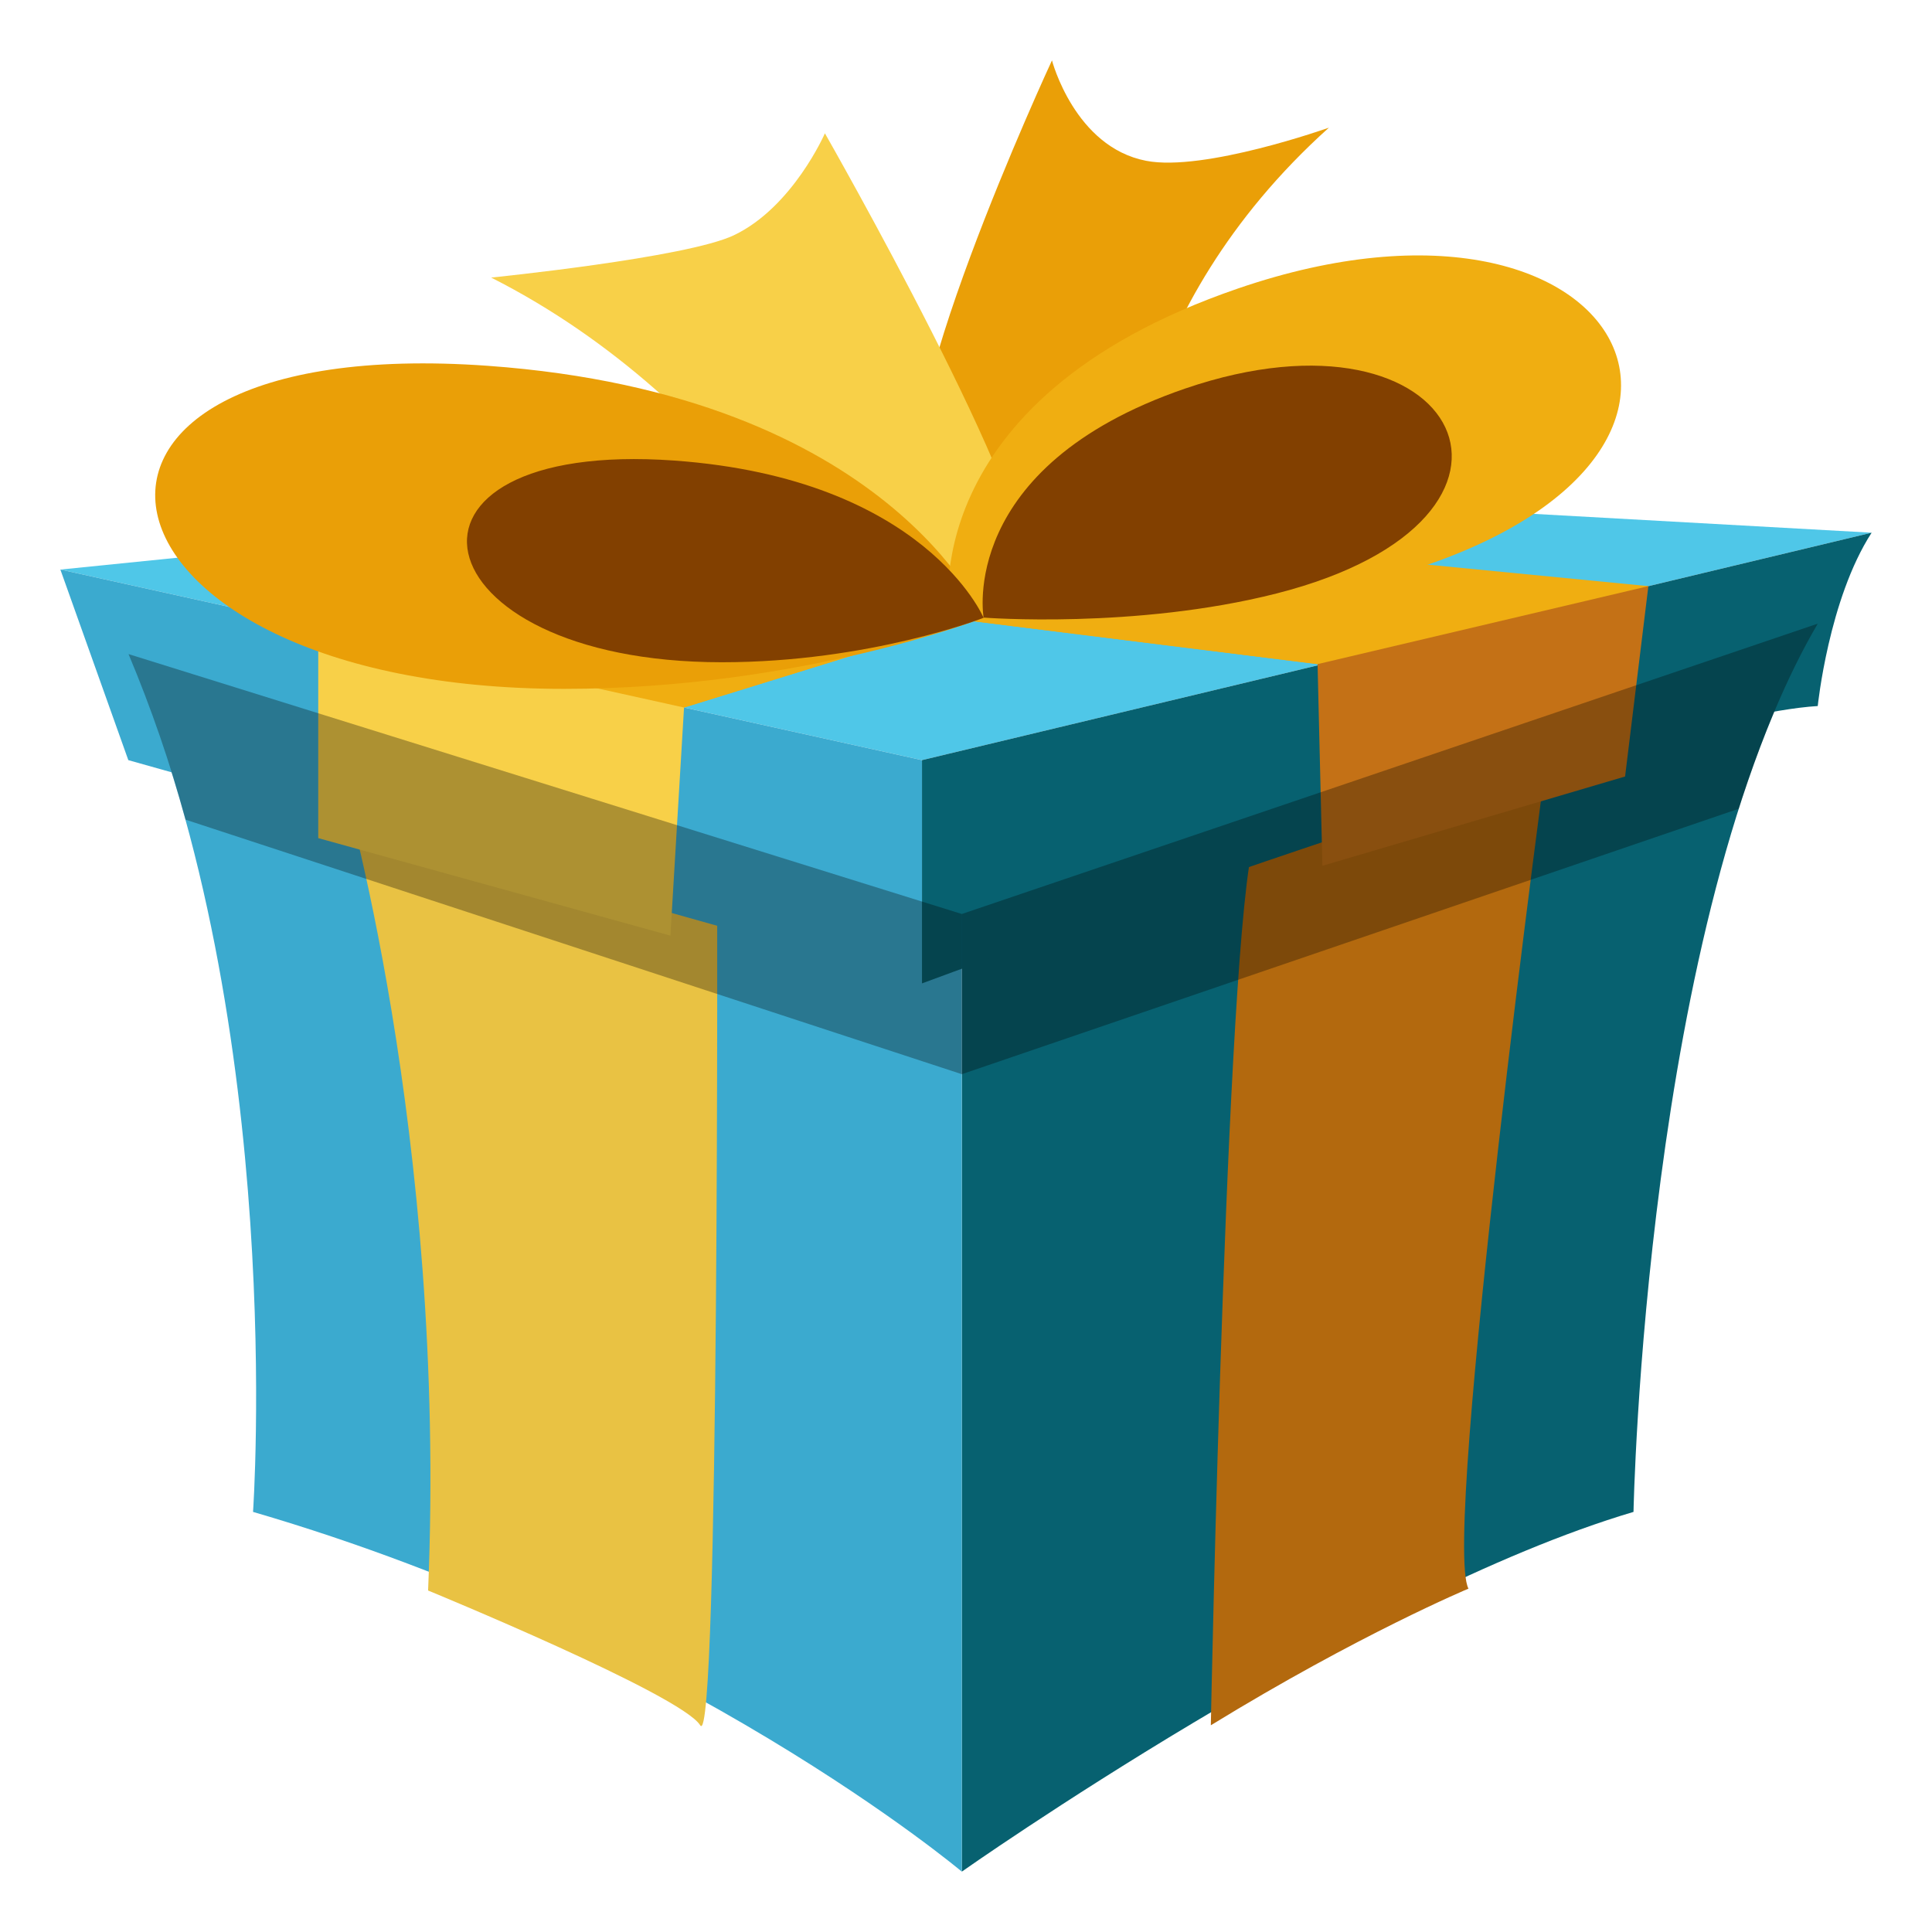 <?xml version="1.0" encoding="UTF-8" standalone="yes"?>
<svg xmlns="http://www.w3.org/2000/svg" xmlns:xlink="http://www.w3.org/1999/xlink" width="48px" height="48px" viewBox="0 0 36 36" version="1.1">
  <defs>
    <filter id="alpha" filterUnits="objectBoundingBox" x="0%" y="0%" width="100%" height="100%">
      <feColorMatrix type="matrix" in="SourceGraphic" values="0 0 0 0 1 0 0 0 0 1 0 0 0 0 1 0 0 0 1 0"/>
    </filter>
    <mask id="mask0">
      <g filter="url(#alpha)">
        <rect x="0" y="0" width="36" height="36" style="fill:rgb(0%,0%,0%);fill-opacity:0.302;stroke:none;"/>
      </g>
    </mask>
    <mask id="mask1">
      <g filter="url(#alpha)">
        <rect x="0" y="0" width="36" height="36" style="fill:rgb(0%,0%,0%);fill-opacity:0.302;stroke:none;"/>
      </g>
    </mask>
    <clipPath id="clip1">
      <rect width="36" height="36"/>
    </clipPath>
    <clipPath id="clip2">
      <rect width="36" height="36"/>
    </clipPath>
    <g id="surface6" clip-path="url(#clip1)">
      <path style=" stroke:none;fill-rule:nonzero;fill:rgb(0%,0%,0%);fill-opacity:1;" d="M 17.922 17.031 L 17.922 20.016 L 32.398 15.07 C 32.805 13.805 33.285 12.621 33.871 11.621 Z M 17.922 17.031 "/>
    </g>
    <g id="surface9" clip-path="url(#clip2)">
      <path style=" stroke:none;fill-rule:nonzero;fill:rgb(0%,0%,0%);fill-opacity:1;" d="M 3.457 15.273 C 3.172 14.223 2.816 13.191 2.395 12.188 L 17.922 17.031 L 17.922 20.016 Z M 3.457 15.273 "/>
    </g>
  </defs>
  <g id="surface1">
    <path style=" stroke:none;fill-rule:nonzero;fill:rgb(2.745%,38.039%,43.922%);fill-opacity:1;" d="M 17.922 17.031 L 17.922 34.875 C 17.922 34.875 25.262 29.707 30.438 28.172 C 30.438 28.172 30.648 17.152 33.871 11.621 Z M 17.922 17.031 "/>
    <path style=" stroke:none;fill-rule:nonzero;fill:rgb(70.196%,41.176%,5.49%);fill-opacity:1;" d="M 22.562 32.148 C 22.562 32.148 22.871 16.344 23.426 15.527 C 23.98 14.707 28.852 13.859 28.852 13.859 C 28.852 13.859 26.859 28.66 27.363 29.602 C 27.363 29.602 25.328 30.453 22.562 32.148 Z M 22.562 32.148 "/>
    <path style=" stroke:none;fill-rule:nonzero;fill:rgb(23.137%,66.667%,81.176%);fill-opacity:1;" d="M 17.922 34.875 C 17.922 34.875 12.746 30.516 4.715 28.172 C 4.715 28.172 5.352 19.129 2.391 12.188 L 17.922 17.031 Z M 17.922 34.875 "/>
    <path style=" stroke:none;fill-rule:nonzero;fill:rgb(91.373%,76.078%,26.275%);fill-opacity:1;" d="M 7.977 29.637 C 7.977 29.637 12.691 31.574 13.047 32.148 C 13.406 32.727 13.363 16.254 13.363 16.254 C 13.363 16.254 6.91 14.469 6.355 14.469 C 6.355 14.469 8.336 21.129 7.977 29.637 Z M 7.977 29.637 "/>
    <path style=" stroke:none;fill-rule:nonzero;fill:rgb(30.98%,78.039%,90.98%);fill-opacity:1;" d="M 1.125 10.613 L 17.18 14.164 L 34.875 9.926 L 17.484 8.957 Z M 1.125 10.613 "/>
    <path style=" stroke:none;fill-rule:nonzero;fill:rgb(23.137%,66.667%,81.176%);fill-opacity:1;" d="M 1.125 10.613 L 2.391 14.164 L 17.18 18.324 L 17.18 14.164 Z M 1.125 10.613 "/>
    <path style=" stroke:none;fill-rule:nonzero;fill:rgb(2.745%,38.039%,43.922%);fill-opacity:1;" d="M 17.18 18.324 C 17.18 18.324 30.543 13.355 33.871 13.156 C 33.871 13.156 34.074 11.164 34.875 9.926 L 17.18 14.164 Z M 17.18 18.324 "/>
    <path style=" stroke:none;fill-rule:nonzero;fill:rgb(94.118%,68.235%,6.667%);fill-opacity:1;" d="M 5.93 11.676 L 9.152 14.773 L 12.746 13.184 L 18 11.559 L 24.551 12.375 L 27.957 13.059 L 30.715 10.922 Z M 5.93 11.676 "/>
    <path style=" stroke:none;fill-rule:nonzero;fill:rgb(94.118%,68.235%,6.667%);fill-opacity:1;" d="M 12.746 13.184 L 18 11.559 L 24.551 12.375 L 30.715 10.922 L 17.684 9.652 L 5.93 11.676 Z M 12.746 13.184 "/>
    <path style=" stroke:none;fill-rule:nonzero;fill:rgb(97.255%,81.569%,28.235%);fill-opacity:1;" d="M 5.93 11.676 L 5.93 15.617 L 12.492 17.434 L 12.746 13.184 Z M 5.93 11.676 "/>
    <path style=" stroke:none;fill-rule:nonzero;fill:rgb(76.863%,44.314%,8.627%);fill-opacity:1;" d="M 24.551 12.375 L 24.641 16.133 L 30.281 14.469 L 30.715 10.922 Z M 24.551 12.375 "/>
    <path style=" stroke:none;fill-rule:nonzero;fill:rgb(91.765%,62.353%,2.745%);fill-opacity:1;" d="M 20.957 9.754 C 20.957 9.754 20.934 5.82 24.762 2.379 C 24.762 2.379 22.434 3.207 21.355 2.996 C 20.023 2.738 19.602 1.125 19.602 1.125 C 19.602 1.125 16.316 8.207 17.281 9.137 C 18.242 10.066 20.957 9.754 20.957 9.754 Z M 20.957 9.754 "/>
    <path style=" stroke:none;fill-rule:nonzero;fill:rgb(97.255%,81.569%,28.235%);fill-opacity:1;" d="M 16 12.016 C 16 12.016 13.812 7.531 9.152 5.172 C 9.152 5.172 12.793 4.805 13.676 4.383 C 14.773 3.859 15.371 2.484 15.371 2.484 C 15.371 2.484 19.43 9.594 19.078 10.668 C 18.727 11.738 16 12.016 16 12.016 Z M 16 12.016 "/>
    <path style=" stroke:none;fill-rule:nonzero;fill:rgb(91.765%,62.353%,2.745%);fill-opacity:1;" d="M 18.328 11.512 C 18.328 11.512 14.922 12.836 10.512 12.836 C 1.305 12.836 -0.023 6.164 9.086 6.816 C 16.582 7.355 18.328 11.512 18.328 11.512 Z M 18.328 11.512 "/>
    <path style=" stroke:none;fill-rule:nonzero;fill:rgb(94.118%,68.235%,6.667%);fill-opacity:1;" d="M 17.691 11.488 C 17.691 11.488 21.742 11.805 25.52 10.844 C 33.41 8.844 30.48 2.836 23.07 5.375 C 16.977 7.465 17.691 11.488 17.691 11.488 Z M 17.691 11.488 "/>
    <path style=" stroke:none;fill-rule:nonzero;fill:rgb(50.98%,25.098%,0%);fill-opacity:1;" d="M 18.328 11.512 C 18.328 11.512 16.203 12.34 13.453 12.34 C 7.711 12.34 6.883 8.176 12.566 8.582 C 17.238 8.918 18.328 11.512 18.328 11.512 Z M 18.328 11.508 C 18.328 11.508 21.152 11.727 23.785 11.059 C 29.285 9.66 27.242 5.473 22.078 7.242 C 17.828 8.703 18.328 11.508 18.328 11.508 Z M 18.328 11.508 "/>
    <use xlink:href="#surface6" mask="url(#mask0)"/>
    <use xlink:href="#surface9" mask="url(#mask1)"/>
  </g>
</svg>